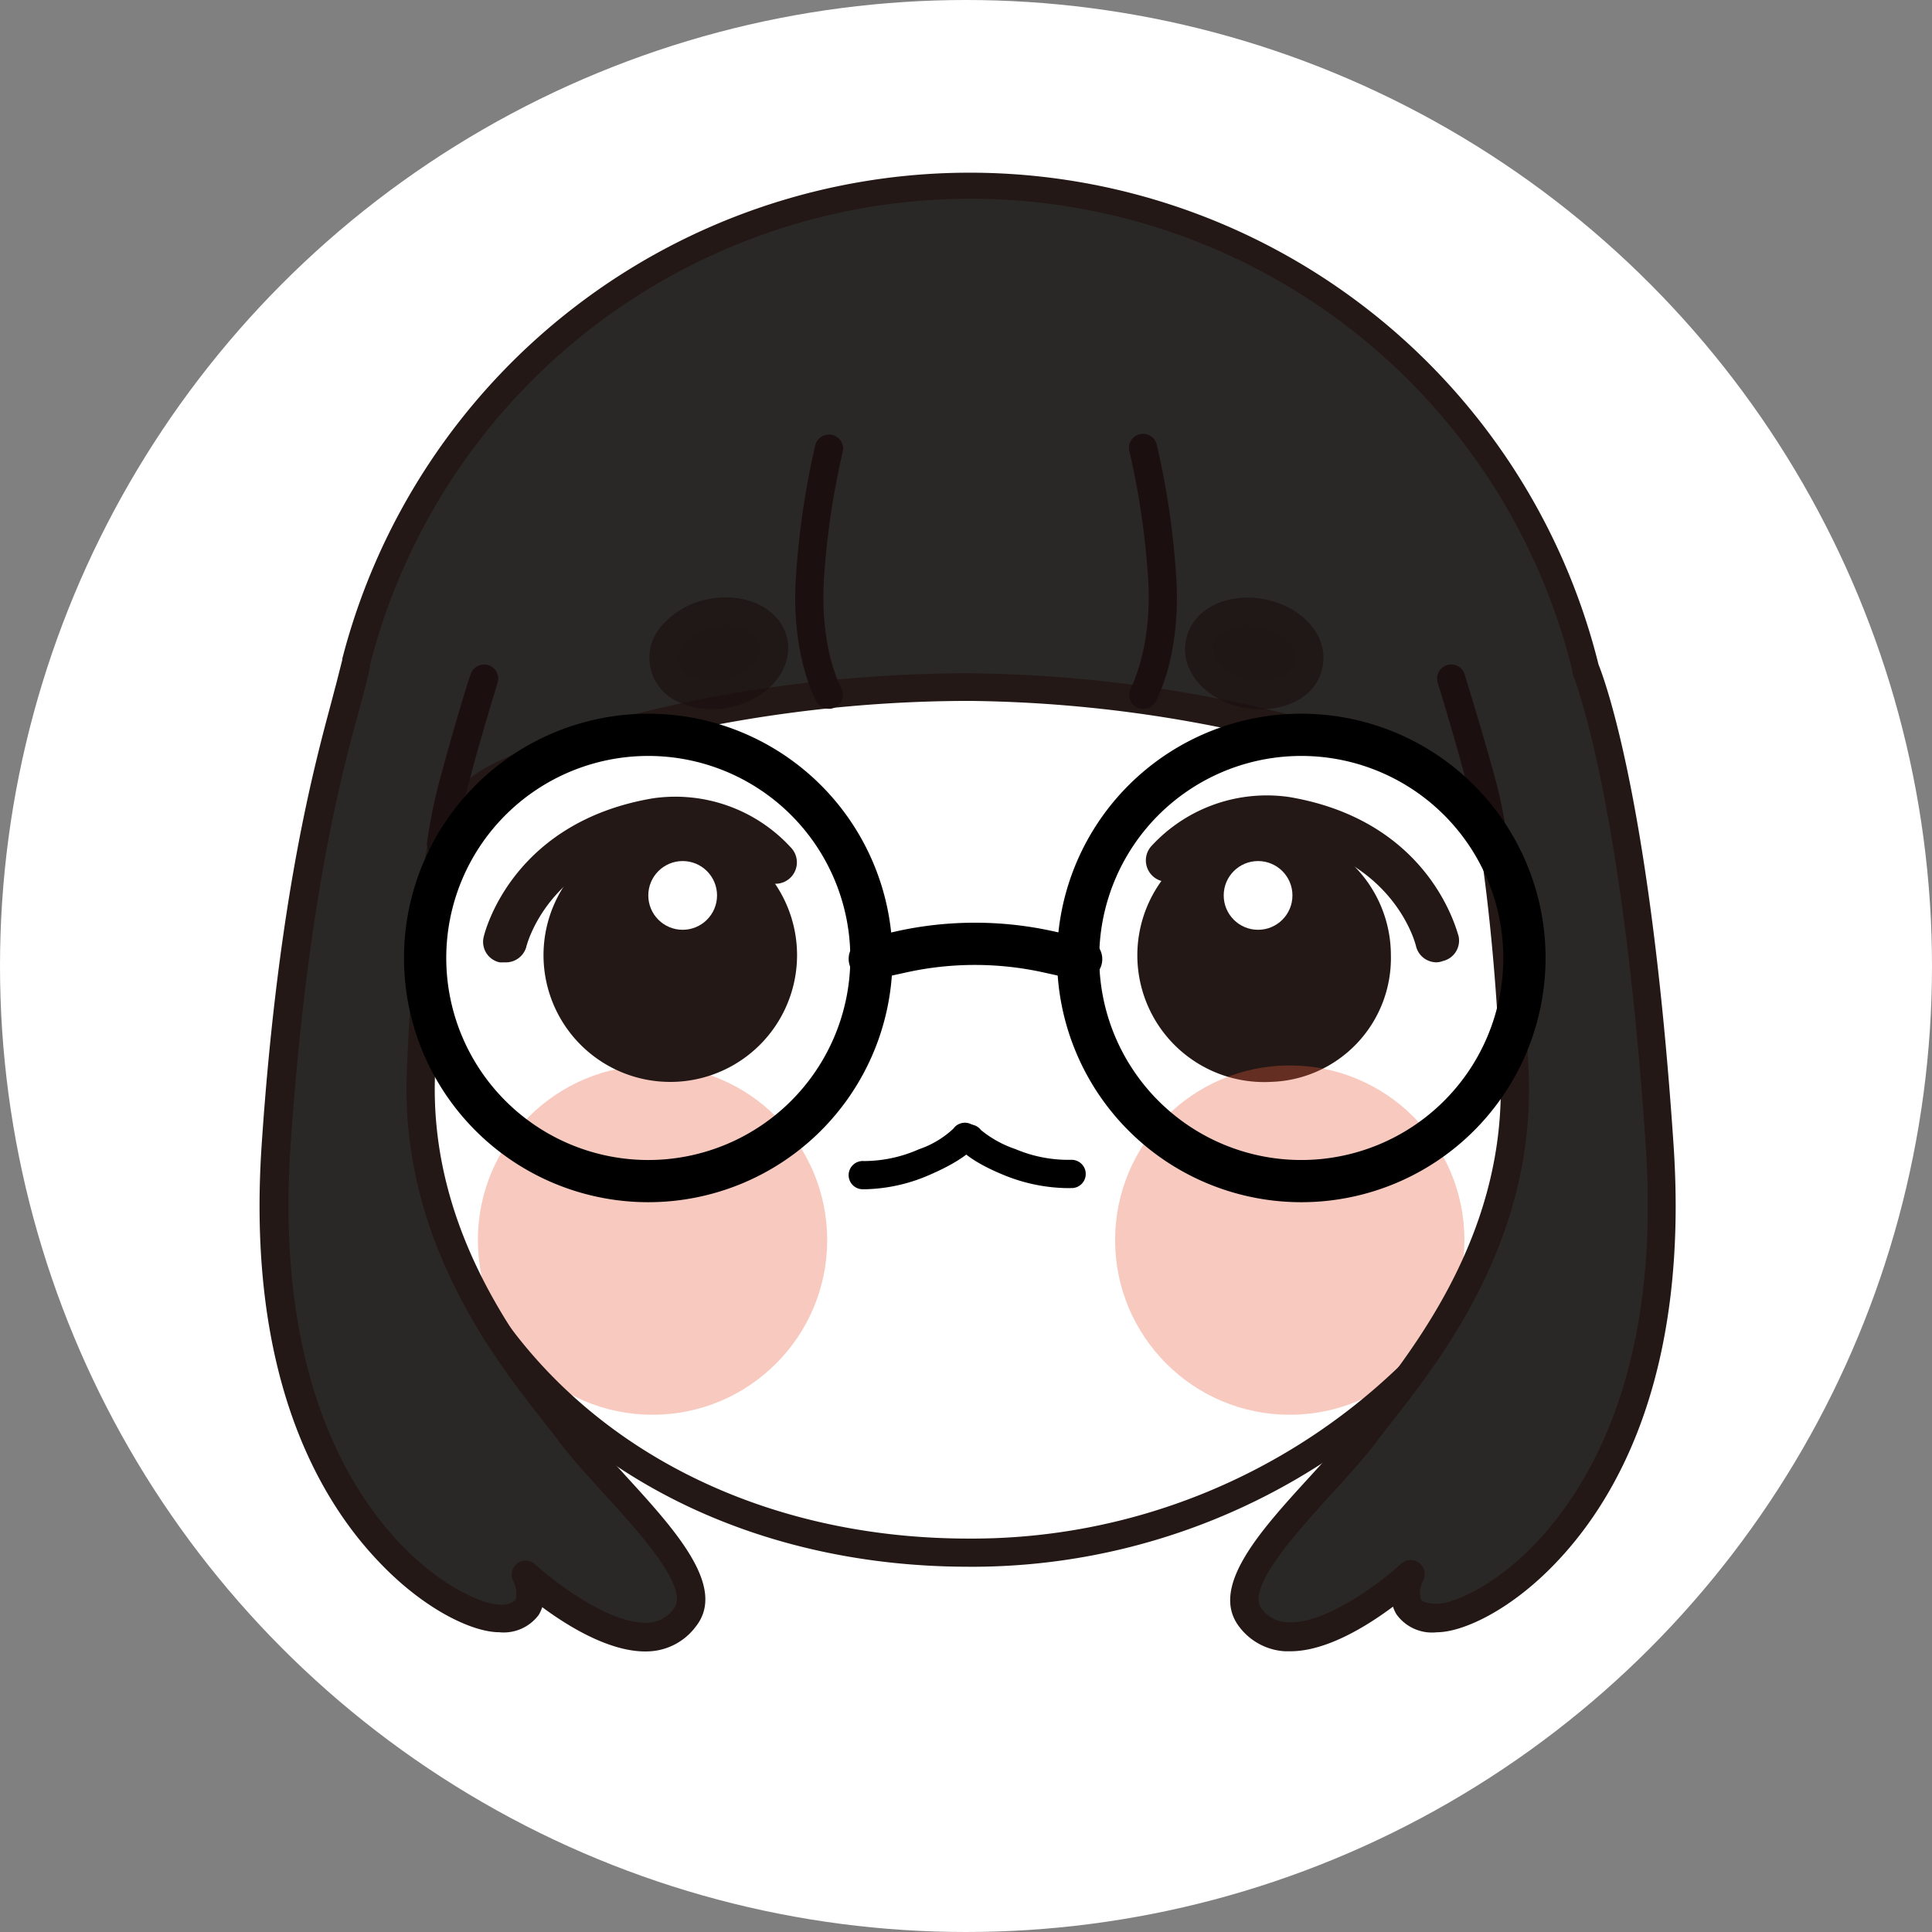 <svg xmlns="http://www.w3.org/2000/svg" width="175" height="175" viewBox="0 0 175 175">
  <rect x="0" y="0" width="175" height="175" fill="#808080" stroke="none"/>
  <g id="Group_216" data-name="Group 216" transform="translate(-722.201 -12575.201)">
    <g id="Group_215" data-name="Group 215" transform="translate(722.201 12575.201)">
      <circle id="Ellipse_3" data-name="Ellipse 3" cx="87.5" cy="87.5" r="87.5" fill="#fff"/>
    </g>
    <g id="Layer_2" data-name="Layer 2" transform="translate(745.712 12590.842)">
      <g id="Layer_1" data-name="Layer 1" transform="translate(0 0)">
        <path id="Path_163" data-name="Path 163" d="M89.258,59.354a1.914,1.914,0,0,1-1.863-1.48c-.077-.319-2.041-7.923-12.172-9.658a10.3,10.3,0,0,0-8.931,3.214,1.936,1.936,0,0,1-2.909-2.554,14.188,14.188,0,0,1,12.555-4.491C88.7,46.557,91.082,56.522,91.249,56.956A1.9,1.9,0,0,1,89.82,59.24a1.748,1.748,0,0,1-.561.114Z" transform="translate(17.352 12.172)" fill="#231815"/>
        <ellipse id="Ellipse_32" data-name="Ellipse 32" cx="8.995" cy="9.582" rx="8.995" ry="9.582" transform="translate(82.573 61.281)" fill="#231815"/>
        <path id="Path_164" data-name="Path 164" d="M74.375,69.543A11.483,11.483,0,1,1,85.283,58.06,11.215,11.215,0,0,1,74.375,69.543Zm0-19.138a7.655,7.655,0,1,0,7.081,7.655,7.387,7.387,0,0,0-7.081-7.668Z" transform="translate(17.192 12.815)" fill="#231815"/>
        <circle id="Ellipse_33" data-name="Ellipse 33" cx="3.113" cy="3.113" r="3.113" transform="translate(87.332 62.353)" fill="#fff"/>
        <path id="Path_165" data-name="Path 165" d="M43.316,73.5h-.255a1.279,1.279,0,1,1,.128-2.554,12.338,12.338,0,0,0,5-1.072A8.561,8.561,0,0,0,51.3,68.011a1.281,1.281,0,0,1,2.143,1.4c-.192.293-1.085,1.391-4.2,2.743A15.311,15.311,0,0,1,43.316,73.5Z" transform="translate(11.544 18.581)"/>
        <path id="Path_166" data-name="Path 166" d="M59.6,73.417a15.643,15.643,0,0,1-5.69-1.148c-3.151-1.277-4.057-2.361-4.261-2.654a1.28,1.28,0,0,1,2.105-1.453h0a9.965,9.965,0,0,0,3.126,1.723,12.3,12.3,0,0,0,5.014.969,1.281,1.281,0,0,1,.192,2.554Z" transform="translate(13.596 18.562)"/>
        <circle id="Ellipse_34" data-name="Ellipse 34" cx="15.821" cy="15.821" r="15.821" transform="translate(19.774 80.866)" fill="#ea5f3e" opacity="0.33"/>
        <circle id="Ellipse_35" data-name="Ellipse 35" cx="15.821" cy="15.821" r="15.821" transform="translate(77.495 80.866)" fill="#ea5f3e" opacity="0.33"/>
        <path id="Path_167" data-name="Path 167" d="M20.7,54.8c6.379-3.523,23.374-8.434,43.38-8.434a121.757,121.757,0,0,1,41.466,7.655,9.671,9.671,0,0,1,6.175,7.732,194.911,194.911,0,0,1,1.684,19.61c.664,16.229-9.646,27.406-13.588,32.675S86.546,126.965,89.508,130.7c4.313,5.423,14.469-3.955,14.469-3.955s-1.965,3.955,2.411,3.955,22.366-10.092,20.172-42.755-6.737-43.24-6.737-43.24A57.415,57.415,0,0,0,8.488,44.1l-.6,2.324c-1.059,4.159-5,16.076-6.7,41.5C-1,120.588,16.972,130.681,21.413,130.681s2.411-3.955,2.411-3.955,10.207,9.379,14.469,3.955c2.96-3.738-6.379-11.4-10.309-16.663s-14.3-16.449-13.639-32.653a195.279,195.279,0,0,1,1.684-19.521,9.7,9.7,0,0,1,3.279-6A16.588,16.588,0,0,1,20.7,54.8Z" transform="translate(0.275 0.253)" fill="#2a2827"/>
        <path id="Path_168" data-name="Path 168" d="M93.381,133.959h-.523a5.588,5.588,0,0,1-4.07-2.158c-2.845-3.585,1.837-8.727,6.379-13.69,1.493-1.633,2.9-3.177,3.919-4.529.408-.561.893-1.174,1.416-1.849,4.351-5.614,12.478-15.974,11.9-30.085-.357-8.8-1.11-15.411-1.673-19.393a8.446,8.446,0,0,0-5.359-6.724,120.953,120.953,0,0,0-41.02-7.655c-20.172,0-36.937,5.1-42.767,8.28a12.171,12.171,0,0,0-1.277.881A8.421,8.421,0,0,0,17.5,62.229,194.462,194.462,0,0,0,15.9,81.647c-.572,14.035,7.553,24.446,11.917,30.009.523.676,1.008,1.277,1.416,1.849,1.021,1.352,2.424,2.9,3.9,4.529,4.543,4.964,9.227,10.106,6.38,13.691a5.588,5.588,0,0,1-4.07,2.233c-3.394.255-7.362-2.158-9.837-3.993a3.138,3.138,0,0,1-.319.7,3.955,3.955,0,0,1-3.6,1.569c-2.373,0-6.825-2.041-11.023-6.533C5.1,119.809-1.174,108.5.191,88.116,1.709,65.431,5.1,53.272,6.481,48.079c.179-.664.332-1.277.446-1.684L7.5,44.137a.308.308,0,0,1,0-.1,58.69,58.69,0,0,1,113.783.536c.51,1.277,4.708,12.351,6.8,43.546,1.365,20.414-4.912,31.693-10.436,37.587-4.183,4.491-8.638,6.533-11.011,6.533a3.955,3.955,0,0,1-3.649-1.62,3.139,3.139,0,0,1-.319-.7C100.335,131.662,96.648,133.959,93.381,133.959ZM64.355,45.374a123.441,123.441,0,0,1,41.913,7.794,10.947,10.947,0,0,1,6.992,8.752c.572,4.044,1.277,10.744,1.7,19.649.612,15.015-7.885,25.862-12.452,31.693-.523.651-1,1.277-1.391,1.8-1.1,1.453-2.554,3.038-4.07,4.708-3.266,3.6-7.732,8.51-6.264,10.36a3.062,3.062,0,0,0,2.271,1.2c3.483.268,8.651-3.726,10.335-5.284a1.277,1.277,0,0,1,2.016,1.505,2.271,2.271,0,0,0-.217,1.7c.166.255.715.408,1.48.408,1.277,0,5.1-1.4,9.148-5.716,5.1-5.525,11.062-16.2,9.748-35.725-2.144-31.9-6.584-42.7-6.634-42.806a1.279,1.279,0,0,1,0-.2A56.139,56.139,0,0,0,10,44.643h0a.638.638,0,0,1,0,.166c-.1.536-.28,1.277-.523,2.195-.115.472-.28,1.046-.459,1.735-1.416,5.1-4.708,17.1-6.213,39.552-1.277,19.483,4.579,30.162,9.748,35.725,4.044,4.313,7.91,5.716,9.159,5.716a1.962,1.962,0,0,0,1.48-.408,2.373,2.373,0,0,0-.23-1.748,1.27,1.27,0,0,1,2-1.493c1.7,1.557,6.864,5.548,10.348,5.284a3.011,3.011,0,0,0,2.195-1.238c1.493-1.875-2.985-6.788-6.253-10.385-1.531-1.673-2.973-3.254-4.07-4.708-.4-.549-.867-1.148-1.391-1.8-4.567-5.805-13.039-16.65-12.452-31.667a197.183,197.183,0,0,1,1.7-19.649,11,11,0,0,1,3.713-6.813,16.586,16.586,0,0,1,1.659-1.136h0c6.239-3.456,23.145-8.6,43.941-8.6Z" transform="translate(-0.002 -0.029)" fill="#231815"/>
        <path id="Path_169" data-name="Path 169" d="M63.012,43.462a1.277,1.277,0,0,1-1.1-1.914c0-.077,2.041-3.828,1.505-10.4a71.734,71.734,0,0,0-1.633-10.909,1.277,1.277,0,1,1,2.462-.651,71.821,71.821,0,0,1,1.71,11.353c.612,7.5-1.735,11.7-1.837,11.866A1.277,1.277,0,0,1,63.012,43.462Z" transform="translate(17.034 5.111)" fill="#1b0f0f"/>
        <path id="Path_170" data-name="Path 170" d="M41.079,43.456a1.277,1.277,0,0,1-1.11-.638c-.1-.166-2.45-4.364-1.837-11.866A73.668,73.668,0,0,1,39.842,19.6a1.28,1.28,0,1,1,2.475.651,70.593,70.593,0,0,0-1.646,10.909c-.536,6.649,1.493,10.36,1.518,10.4a1.277,1.277,0,0,1-1.11,1.9Z" transform="translate(10.49 5.105)" fill="#1b0f0f"/>
        <path id="Path_171" data-name="Path 171" d="M88.673,52.494A1.277,1.277,0,0,1,87.4,51.345a46.341,46.341,0,0,0-1.277-6.213c-.944-3.572-2.462-8.51-2.475-8.561a1.277,1.277,0,0,1,2.437-.753s1.557,5.04,2.554,8.663a45.83,45.83,0,0,1,1.378,6.609,1.277,1.277,0,0,1-1.136,1.391Z" transform="translate(23.053 9.566)" fill="#1b0f0f"/>
        <path id="Path_172" data-name="Path 172" d="M13.17,52.5h-.14a1.277,1.277,0,0,1-1.136-1.389,47.781,47.781,0,0,1,1.416-6.622c.957-3.623,2.488-8.612,2.554-8.663a1.277,1.277,0,0,1,2.437.753s-1.531,4.989-2.475,8.561a46.339,46.339,0,0,0-1.277,6.213A1.277,1.277,0,0,1,13.17,52.5Z" transform="translate(3.276 9.564)" fill="#1b0f0f"/>
        <path id="Path_173" data-name="Path 173" d="M59.891,103.908c-18.385,0-34.449-7.541-43.928-20.669a1.273,1.273,0,1,1,2.054-1.505c9.059,12.453,24.318,19.623,41.875,19.623A55.807,55.807,0,0,0,98.818,85.83a1.277,1.277,0,1,1,1.812,1.8,58.384,58.384,0,0,1-40.739,16.28Z" transform="translate(4.334 22.366)" fill="#231815"/>
        <path id="Path_174" data-name="Path 174" d="M17.784,59.332a2.554,2.554,0,0,1-.434,0,1.9,1.9,0,0,1-1.429-2.284c.1-.434,2.554-10.4,15.31-12.567a14.188,14.188,0,0,1,12.554,4.491,1.936,1.936,0,1,1-2.909,2.554,10.3,10.3,0,0,0-8.931-3.214c-10.131,1.733-12.1,9.337-12.172,9.669A1.926,1.926,0,0,1,17.784,59.332Z" transform="translate(4.376 12.193)" fill="#231815"/>
        <ellipse id="Ellipse_36" data-name="Ellipse 36" cx="8.995" cy="9.582" rx="8.995" ry="9.582" transform="translate(28.208 61.281)" fill="#231815"/>
        <path id="Path_175" data-name="Path 175" d="M31.643,69.547A11.483,11.483,0,1,1,43.127,58.063,11.483,11.483,0,0,1,31.643,69.547Zm0-19.138A7.655,7.655,0,1,0,39.3,58.064a7.655,7.655,0,0,0-7.655-7.655Z" transform="translate(5.559 12.812)" fill="#231815"/>
        <circle id="Ellipse_37" data-name="Ellipse 37" cx="3.113" cy="3.113" r="3.113" transform="translate(35.212 62.353)" fill="#fff"/>
        <path id="Path_176" data-name="Path 176" d="M32.38,82.687A22.124,22.124,0,1,1,54.5,60.564,22.124,22.124,0,0,1,32.38,82.687Zm0-40.422a18.3,18.3,0,1,0,18.3,18.3,18.3,18.3,0,0,0-18.3-18.3Z" transform="translate(2.831 10.567)"/>
        <path id="Path_177" data-name="Path 177" d="M78.795,82.687a22.124,22.124,0,1,1,22.073-22.124A22.124,22.124,0,0,1,78.795,82.687Zm0-40.422a18.3,18.3,0,1,0,18.245,18.3,18.3,18.3,0,0,0-18.245-18.3Z" transform="translate(15.618 10.567)"/>
        <path id="Path_178" data-name="Path 178" d="M62.631,58.387a1.582,1.582,0,0,1-.421,0l-2.769-.612a28.86,28.86,0,0,0-12.363,0l-2.782.612a1.914,1.914,0,1,1-.829-3.726l2.782-.624a32.892,32.892,0,0,1,14.035,0l2.769.625a1.925,1.925,0,1,1-.408,3.828Z" transform="translate(11.534 14.658)"/>
        <g id="Group_214" data-name="Group 214" transform="translate(35.311 38.47)" opacity="0.7">
          <ellipse id="Ellipse_38" data-name="Ellipse 38" cx="5.064" cy="3.721" rx="5.064" ry="3.721" transform="translate(0.753 2.424) rotate(-12.095)" fill="#1a0e0e"/>
          <path id="Path_179" data-name="Path 179" d="M33.322,40.31a6.851,6.851,0,0,1-2.845-.6,4.338,4.338,0,0,1-1.505-7.143,7.323,7.323,0,0,1,3.957-2.209c3.483-.727,6.649.842,7.234,3.572h0c.572,2.743-1.7,5.46-5.167,6.2a8.371,8.371,0,0,1-1.673.179ZM34.6,32.743a5.818,5.818,0,0,0-1.136.115,4.8,4.8,0,0,0-2.554,1.4,2.158,2.158,0,0,0-.612,1.761,2.105,2.105,0,0,0,1.277,1.365,4.888,4.888,0,0,0,2.9.217c2-.421,3.457-1.875,3.19-3.164C37.443,33.42,36.143,32.743,34.6,32.743Z" transform="translate(-27.68 -30.181)" fill="#1b0f0f"/>
          <ellipse id="Ellipse_39" data-name="Ellipse 39" cx="3.713" cy="5.052" rx="3.713" ry="5.052" transform="translate(49.062 7.655) rotate(-78.06)" fill="#1a0e0e"/>
          <path id="Path_180" data-name="Path 180" d="M72.614,40.3a8.713,8.713,0,0,1-1.7-.153c-3.471-.74-5.742-3.458-5.1-6.2h0c.572-2.73,3.751-4.3,7.221-3.572s5.741,3.457,5.1,6.2C77.666,38.875,75.37,40.3,72.614,40.3ZM68.25,34.461c-.268,1.277,1.187,2.743,3.2,3.164s3.919-.308,4.2-1.608-1.187-2.743-3.19-3.164-3.93.306-4.21,1.608Z" transform="translate(-17.187 -30.175)" fill="#1b0f0f"/>
        </g>
      </g>
    </g>
  </g>
</svg>

